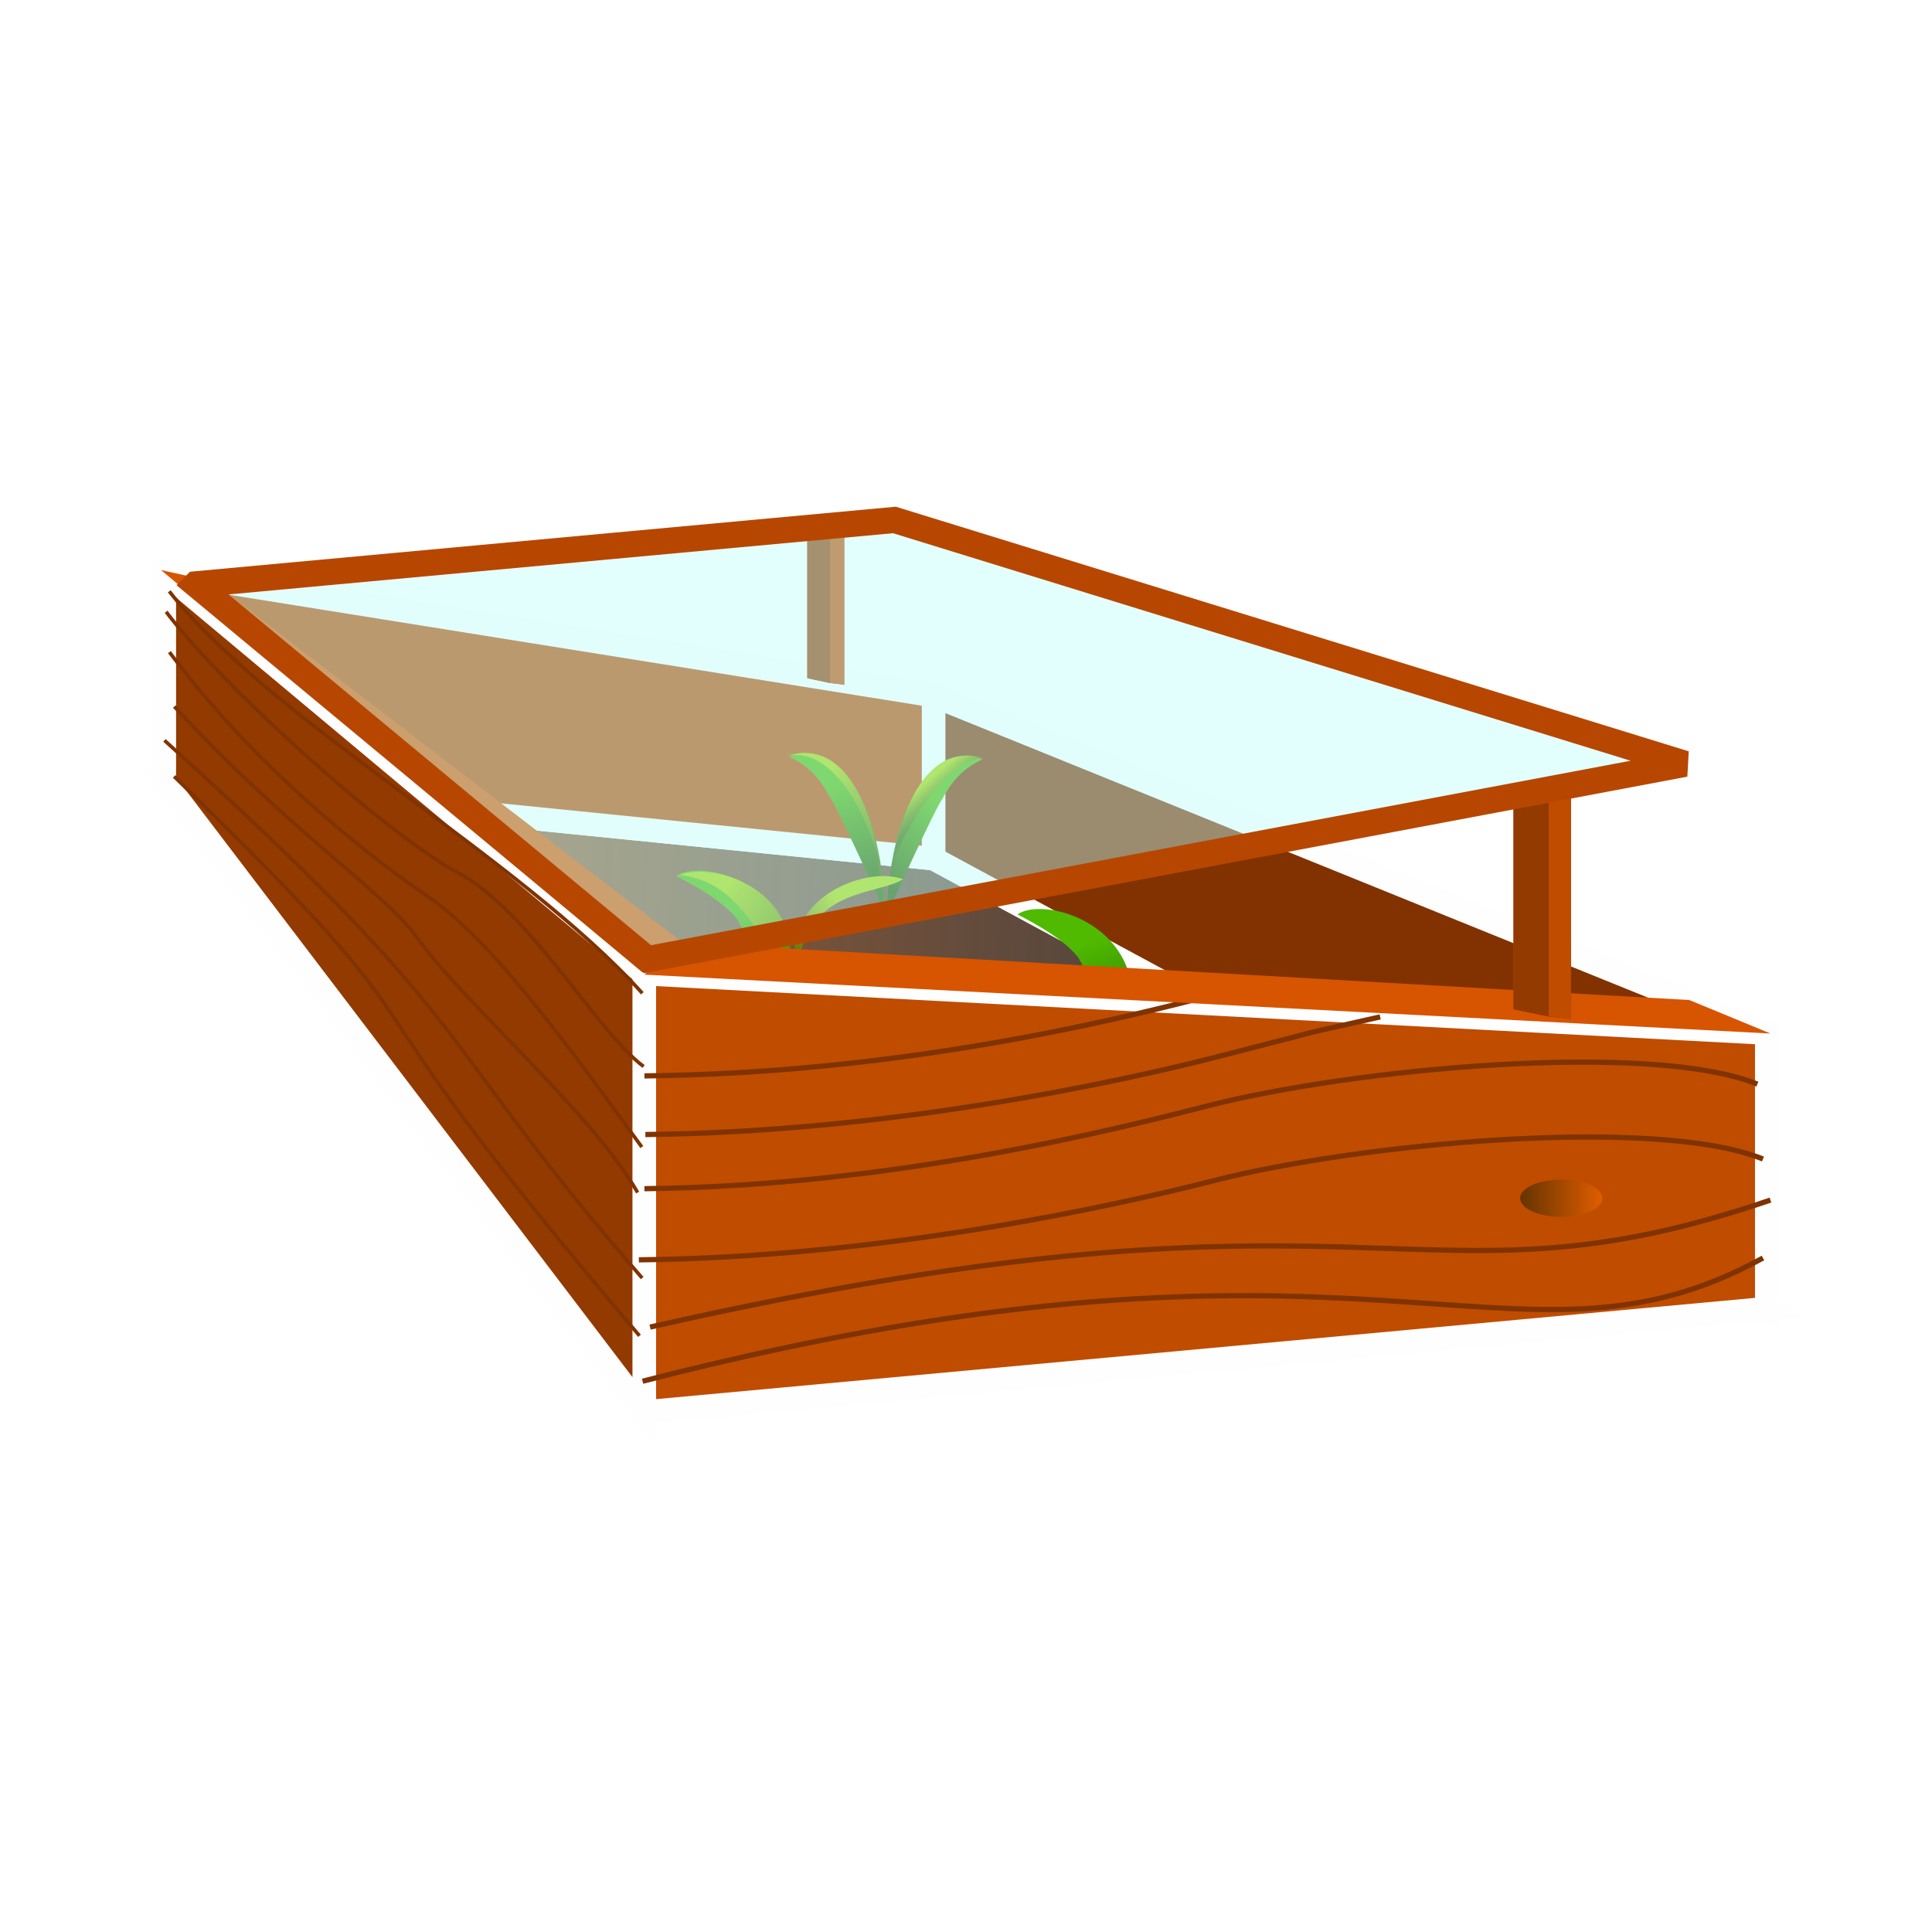 <svg:svg xmlns:dc="http://purl.org/dc/elements/1.1/" xmlns:ns1="http://sodipodi.sourceforge.net/DTD/sodipodi-0.dtd" xmlns:ns2="http://www.inkscape.org/namespaces/inkscape" xmlns:ns3="http://www.w3.org/1999/xlink" xmlns:ns5="http://creativecommons.org/ns#" xmlns:rdf="http://www.w3.org/1999/02/22-rdf-syntax-ns#" xmlns:svg="http://www.w3.org/2000/svg" height="739.026" id="svg21690" viewBox="15.632 246.877 739.026 739.026" width="739.026" ns1:docname="sarah-sharp-cold-frame.svg" ns1:version="0.32" ns2:output_extension="org.inkscape.output.svg.inkscape" ns2:version="0.46">
  <svg:defs id="defs21692">
    <svg:linearGradient id="linearGradient24322">
      <svg:stop id="stop24324" offset="0" style="stop-color:#a6d100" />
      <svg:stop id="stop24326" offset=".5" style="stop-color:#3c4b00;stop-opacity:.498" />
      <svg:stop id="stop24328" offset="1" style="stop-color:#344200;stop-opacity:0" />
    </svg:linearGradient>
    <svg:linearGradient id="linearGradient24171">
      <svg:stop id="stop24173" offset="0" style="stop-color:#2d6a00" />
      <svg:stop id="stop24175" offset="1" style="stop-color:#4fba00" />
    </svg:linearGradient>
    <svg:linearGradient id="linearGradient24151">
      <svg:stop id="stop24153" offset="0" style="stop-color:#265900" />
      <svg:stop id="stop24155" offset="1" style="stop-color:#4fba00" />
    </svg:linearGradient>
    <svg:pattern height="256" id="sand_bitmap" patternTransform="matrix(.983 0 0 .98 4.623 13.287)" patternUnits="userSpaceOnUse" width="256" ns2:stockid="Sand (bitmap)">
      
      
    </svg:pattern>
    <svg:linearGradient gradientUnits="userSpaceOnUse" id="linearGradient22522" x1="596.14" x2="629.57" y1="705.22" y2="705.22" ns2:collect="always">
      <svg:stop id="stop22516" offset="0" style="stop-color:#613300" />
      <svg:stop id="stop22518" offset="1" style="stop-color:#e35e00;stop-opacity:.992" />
    </svg:linearGradient>
    <svg:linearGradient gradientUnits="userSpaceOnUse" id="linearGradient22532" x1="460.02" x2="112.88" y1="617.8" y2="602.09" ns2:collect="always">
      <svg:stop id="stop22526" offset="0" style="stop-color:#1a0900;stop-opacity:.757" />
      <svg:stop id="stop22528" offset="1" style="stop-color:#a95415;stop-opacity:.863" />
    </svg:linearGradient>
    <svg:linearGradient gradientUnits="userSpaceOnUse" id="linearGradient24185" x1="370" x2="385.81" y1="566.84" y2="564.39" ns2:collect="always" ns3:href="#linearGradient24151" />
    <svg:linearGradient gradientUnits="userSpaceOnUse" id="linearGradient24187" x1="369.11" x2="378.09" y1="565.2" y2="573.6" ns2:collect="always" ns3:href="#linearGradient24322" />
    <svg:linearGradient gradientUnits="userSpaceOnUse" id="linearGradient24189" x1="370" x2="388.85" y1="566.84" y2="557.74" ns2:collect="always" ns3:href="#linearGradient24171" />
    <svg:linearGradient gradientUnits="userSpaceOnUse" id="linearGradient24191" x1="383.29" x2="341.3" y1="453.27" y2="454.97" ns2:collect="always" ns3:href="#linearGradient24322" />
    <svg:linearGradient gradientUnits="userSpaceOnUse" id="linearGradient24320" x1="385.46" x2="359.21" y1="595.28" y2="595.91" ns2:collect="always" ns3:href="#linearGradient24322" />
  </svg:defs>
  <ns1:namedview bordercolor="#666666" borderopacity="1.0" gridtolerance="10000" guidetolerance="10" id="base" objecttolerance="10" pagecolor="#ffffff" showgrid="false" ns2:current-layer="layer1" ns2:cx="426.76987" ns2:cy="563.92637" ns2:document-units="px" ns2:pageopacity="0.0" ns2:pageshadow="2" ns2:window-height="691" ns2:window-width="1017" ns2:window-x="0" ns2:window-y="-3" ns2:zoom="0.49497475" />
  <svg:g id="layer1" ns2:groupmode="layer" ns2:label="Layer 1">
    <svg:rect height="113.3" id="rect24045" style="fill:url(#sand_bitmap)" transform="matrix(.996 .086 -.124 .992 0 0)" width="309.98" x="249.33" y="518.23" />
    <svg:g id="g21700" style="stroke:#fefefe;stroke-width:9;fill:#f8f8f8" ns1:type="inkscape:box3d" ns2:corner0="3.6213543 : -0.41581436 : 0 : 1" ns2:corner7="1.2018974 : -0.78500988 : 1.3006336 : 1" ns2:perspectiveID="#perspective21698">
      <svg:path d="m78.489 545.75l183.57 241.26 429.39-39.57-318.68-172.11-294.28-29.58z" id="path21710" style="fill-rule:evenodd;fill:url(#linearGradient22532)" ns1:type="inkscape:box3dside" ns2:box3dsidetype="13" />
      <svg:path d="m78.489 465.86v79.89l294.28 29.58v-62.34l-294.28-47.13z" id="path21702" style="fill-rule:evenodd;fill:#b94900" ns1:type="inkscape:box3dside" ns2:box3dsidetype="6" />
      <svg:path d="m372.77 512.99l318.68 129.05v105.4l-318.68-172.11v-62.34z" id="path21712" style="fill-rule:evenodd;fill:#813200" ns1:type="inkscape:box3dside" ns2:box3dsidetype="11" />
      <svg:path d="m262.06 619.33v167.68l429.39-39.57v-105.4l-429.39-22.71z" id="path21708" style="fill-rule:evenodd;fill:#c04c00" ns1:type="inkscape:box3dside" ns2:box3dsidetype="14" />
      <svg:path d="m78.489 465.86l183.57 153.47v167.68l-183.57-241.26-0.001-79.89z" id="path21706" style="fill-rule:evenodd;fill:#933a00" ns1:type="inkscape:box3dside" ns2:box3dsidetype="3" />
    </svg:g>
    <svg:path d="m261.43 775.22c280-72 332.86 5.33 428.57-47.14" id="path21728" style="stroke:#803300;stroke-width:2;fill:none" ns1:nodetypes="cc" />
    <svg:path d="m264.29 754.51c280-63.43 291.42-1.82 428.57-48.58" id="path22500" style="stroke:#803300;stroke-width:2;fill:none" ns1:nodetypes="cc" />
    <svg:path d="m260 728.79c95-1 185.36-21.45 220.18-30.36 54.81-14.02 168.39-24.83 209.82-8.21" id="path22502" style="stroke:#803300;stroke-width:2;fill:none" ns1:nodetypes="csc" />
    <svg:path d="m262.14 701.57c95-1 181.07-22.88 215.9-31.79 54.81-14.02 168.39-24.83 209.82-8.21" id="path22506" style="stroke:#803300;stroke-width:2;fill:none" ns1:nodetypes="csc" />
    <svg:path d="m262.5 680.86c95-1 183.57-20.74 218.39-29.65 54.81-14.02 22.68-6.26 62.68-15.35" id="path22508" style="stroke:#803300;stroke-width:2;fill:none" ns1:nodetypes="csc" />
    <svg:path d="m262.14 658.43c95-0.99 176.07-20.38 210.9-29.28" id="path22510" style="stroke:#803300;stroke-width:2;fill:none" ns1:nodetypes="cs" />
    <svg:path d="m628.57 705.22a15.714 7.143 0 1 1 -31.43 0 15.714 7.143 0 1 1 31.43 0z" id="path22512" style="fill:url(#linearGradient22522)" ns1:cx="612.85712" ns1:cy="705.2193" ns1:rx="15.714286" ns1:ry="7.1428571" ns1:type="arc" />
    <svg:path d="m82.243 543.88c118.58 115.56 46.537 59.53 178 213.96" id="path24051" style="stroke:#803300;stroke-width:1.371;fill:none" ns1:nodetypes="cc" />
    <svg:path d="m78.539 530.09c124.4 112.47 100.36 110.9 182.74 205.67" id="path24053" style="stroke:#803300;stroke-width:1.371;fill:none" ns1:nodetypes="cc" />
    <svg:path d="m82.32 517.15c43.25 46.97 80.99 71.56 92.68 88.14 17.53 24.84 67.12 67.19 84.53 97.76" id="path24055" style="stroke:#803300;stroke-width:1.371;fill:none" ns1:nodetypes="csc" />
    <svg:path d="m80.436 496.32c36.104 48.4 82.714 82.45 98.674 93.34 25 17.06 54.05 57.58 82.03 95.98" id="path24057" style="stroke:#803300;stroke-width:1.371;fill:none" ns1:nodetypes="csc" />
    <svg:path d="m79.174 480.89c20.926 27.94 84.316 85.27 111.26 99.57 27.77 14.74 53.41 60.98 71.39 74.37" id="path24059" style="stroke:#803300;stroke-width:1.371;fill:none" ns1:nodetypes="csc" />
    <svg:path d="m80.378 473.07c38.092 48.89 133.93 101.56 180.96 153.75" id="path24061" style="stroke:#803300;stroke-width:1.371;fill:none" ns1:nodetypes="cs" />
    <svg:path d="m372.2 301.58l247.85-8.05-25.69 19.25-239.84-2.22 17.68-8.98z" id="rect24067" style="fill:#d75400" transform="rotate(39.352)" ns1:nodetypes="ccccc" />
    <svg:g id="g24177" transform="matrix(.882 0 0 .766 56.868 135.88)">
      <svg:g id="g24121" transform="matrix(3.039 -1.03 .638 1.248 -1163.6 246.75)">
        <svg:path d="m385.35 555.85c-1.9 3.11-15.35 34.66-15.35 34.66 12.32-53.57 21.41-50.24 22.94-43.91-2.8 0.95-5.22 4.2-7.59 9.25z" id="path24075" style="fill:url(#linearGradient24185)" ns1:nodetypes="cccc" />
        <svg:path d="m370 590.86c7.5-32.5 17.12-57.44 23.4-44.25-3.05-3.69-10.29 5.83-18.2 24.69" id="path24077" style="fill:url(#linearGradient24187)" ns1:nodetypes="ccz" />
      </svg:g>
      <svg:g id="g24161" transform="matrix(-3.039 -1.03 -.638 1.248 1838.5 245.46)">
        <svg:path d="m385.35 555.85c-1.9 3.11-15.35 34.66-15.35 34.66 12.32-53.57 21.41-50.24 22.94-43.91-2.8 0.95-5.22 4.2-7.59 9.25z" id="path24163" style="fill:url(#linearGradient24189)" ns1:nodetypes="cccc" />
        <svg:path d="m370 590.86c7.5-32.5 17.12-57.44 23.4-44.25-3.19-5.81-10.02 1.18-18.2 24.69" id="path24165" style="fill:url(#linearGradient24191)" ns1:nodetypes="ccz" />
      </svg:g>
    </svg:g>
    <svg:g id="g24193" transform="translate(-86.938 -15.639)">
      <svg:g id="g24195" transform="matrix(3.039 -1.03 .638 1.248 -1163.6 246.75)">
        <svg:path d="m385.35 555.85c-1.9 3.11-15.35 34.66-15.35 34.66 12.32-53.57 21.41-50.24 22.94-43.91-2.8 0.95-5.22 4.2-7.59 9.25z" id="path24197" style="fill:url(#linearGradient24185)" ns1:nodetypes="cccc" />
        <svg:path d="m370 590.86c7.5-32.5 17.12-57.44 23.4-44.25-3.05-3.69-10.29 5.83-18.2 24.69" id="path24199" style="fill:url(#linearGradient24187)" ns1:nodetypes="ccz" />
      </svg:g>
      <svg:g id="g24201" transform="matrix(-3.039 -1.03 -.638 1.248 1838.5 245.46)">
        <svg:path d="m385.35 555.85c-1.9 3.11-15.35 34.66-15.35 34.66 12.32-53.57 21.41-50.24 22.94-43.91-2.8 0.95-5.22 4.2-7.59 9.25z" id="path24203" style="fill:url(#linearGradient24189)" ns1:nodetypes="cccc" />
        <svg:path d="m370 590.86c7.5-32.5 17.12-57.44 23.4-44.25-3.19-5.81-10.02 1.18-18.2 24.69" id="path24205" style="fill:url(#linearGradient24191)" ns1:nodetypes="ccz" />
      </svg:g>
    </svg:g>
    <svg:g id="g24295">
      <svg:g id="g24245" transform="matrix(-3.039 -1.03 -.638 1.248 1817.2 302.54)">
        <svg:g id="g24304" transform="translate(-.287 1.366)">
          <svg:path d="m384.05 552.5c-1.9 3.33-2.51 5.43-3.85 6.71-2.68-0.37-3.69-3.1-3.69-3.1 4.75-18.04 14.9-15.84 16.43-9.51-2.8 0.95-6.52 2.56-8.89 5.9z" id="path24247" style="fill:url(#linearGradient24189)" ns1:nodetypes="ccccc" />
          <svg:path d="m376.61 556.75c3.1-16.65 12.85-17.39 15.98-10.8-2.15-0.79-6.22-2.86-14.03 12.75 0.61 0.32 1.09-0.58 1.66 0.43" id="path24249" style="fill:url(#linearGradient24191)" ns1:nodetypes="cccc" />
        </svg:g>
      </svg:g>
    </svg:g>
    <svg:g id="g24312" transform="matrix(3.039 -1.03 .638 1.248 -1180.3 306.21)">
      <svg:path d="m384.05 552.5c-1.29 0.98-2.51 5.43-3.85 6.71-2.68-0.37-3.69-3.1-3.69-3.1 4.75-18.04 14.9-15.84 16.43-9.51-2.8 0.95-6.17 1.99-8.89 5.9z" id="path24314" style="fill:url(#linearGradient24189)" ns1:nodetypes="ccccc" />
      <svg:path d="m376.61 556.75c3.1-16.65 12.85-17.39 15.98-10.8-3.55 1.91-10.36-5.87-15.63 12.04 0.62 0.32 2.69 0.13 3.26 1.14" id="path24316" style="fill:url(#linearGradient24320)" ns1:nodetypes="cccc" />
    </svg:g>
    <svg:g id="g24354" transform="translate(23.234 10.102)">
      <svg:g id="g24330" transform="translate(107.29 4.599)">
        <svg:g id="g24332" transform="matrix(-3.039 -1.03 -.638 1.248 1817.2 302.54)">
          <svg:g id="g24334" transform="translate(-.287 1.366)">
            <svg:path d="m384.05 552.5c-1.9 3.33-2.51 5.43-3.85 6.71-2.68-0.37-3.69-3.1-3.69-3.1 4.75-18.04 14.9-15.84 16.43-9.51-2.8 0.95-6.52 2.56-8.89 5.9z" id="path24336" style="fill:url(#linearGradient24189)" ns1:nodetypes="ccccc" />
            <svg:path d="m376.61 556.75c3.1-16.65 12.85-17.39 15.98-10.8-2.15-0.79-6.22-2.86-14.03 12.75 0.61 0.32 1.09-0.58 1.66 0.43" id="path24338" style="fill:url(#linearGradient24191)" ns1:nodetypes="cccc" />
          </svg:g>
        </svg:g>
      </svg:g>
      <svg:g id="g24340" transform="matrix(3.039 -1.03 .638 1.248 -1073 310.81)">
        <svg:path d="m384.05 552.5c-1.29 0.98-2.51 5.43-3.85 6.71-2.68-0.37-3.69-3.1-3.69-3.1 4.75-18.04 14.9-15.84 16.43-9.51-2.8 0.95-6.17 1.99-8.89 5.9z" id="path24342" style="fill:url(#linearGradient24189)" ns1:nodetypes="ccccc" />
        <svg:path d="m376.61 556.75c3.1-16.65 12.85-17.39 15.98-10.8-3.55 1.91-10.36-5.87-15.63 12.04 0.62 0.32 2.69 0.13 3.26 1.14" id="path24344" style="fill:url(#linearGradient24320)" ns1:nodetypes="cccc" />
      </svg:g>
    </svg:g>
    <svg:path d="m305.88 590.09l388.6-0.37 31.68 10.98-431.42 2.5 11.14-13.11z" id="rect24070" style="fill:#d75400" transform="matrix(.998 .058 -.053 .999 0 0)" ns1:nodetypes="ccccc" />
    <svg:g id="g24395" style="fill:#d75400" ns1:type="inkscape:box3d" ns2:corner0="-0.10524327 : 0.21136661 : 0 : 1" ns2:corner7="-0.13113655 : 0.0058517901 : 0.023491938 : 1" ns2:perspectiveID="#perspective24409">
      <svg:path d="m594.57 632.94l13.47 2.74 8.53 0.94-13.37-2.7-8.63-0.98z" id="path24405" style="fill:#803300" ns1:type="inkscape:box3dside" ns2:box3dsidetype="13" />
      <svg:path d="m594.57 548.36v84.58l8.63 0.98v-82.41l-8.63-3.15z" id="path24397" style="fill:#b94900" ns1:type="inkscape:box3dside" ns2:box3dsidetype="6" />
      <svg:path d="m603.2 551.51l13.37 0.31v84.8l-13.37-2.7v-82.41z" id="path24407" style="fill:#813200" ns1:type="inkscape:box3dside" ns2:box3dsidetype="11" />
      <svg:path d="m594.57 548.36l13.47 0.23 8.53 3.23-13.37-0.31-8.63-3.15z" id="path24399" style="fill-rule:evenodd;fill:#4d4d9f" ns1:type="inkscape:box3dside" ns2:box3dsidetype="5" />
      <svg:path d="m608.04 548.59v87.09l8.53 0.94v-84.8l-8.53-3.23z" id="path24403" style="fill:#c04c00" ns1:type="inkscape:box3dside" ns2:box3dsidetype="14" />
      <svg:path d="m594.57 548.36l13.47 0.23v87.09l-13.47-2.74v-84.58z" id="path24401" style="fill:#933a00" ns1:type="inkscape:box3dside" ns2:box3dsidetype="3" />
    </svg:g>
    <svg:g id="g24411" style="fill:#d75400" ns1:type="inkscape:box3d" ns2:corner0="-0.10524327 : 0.21136661 : 0 : 1" ns2:corner7="-0.13113655 : 0.0058517901 : 0.023491938 : 1" ns2:perspectiveID="#perspective24425">
      <svg:path d="m324.43 506.29l8.66 1.85 5.48 0.64-8.59-1.83-5.55-0.66z" id="path24413" style="fill:#803300" ns1:type="inkscape:box3dside" ns2:box3dsidetype="13" />
      <svg:path d="m324.43 449.09v57.2l5.55 0.66v-55.73l-5.55-2.13z" id="path24415" style="fill:#b94900" ns1:type="inkscape:box3dside" ns2:box3dsidetype="6" />
      <svg:path d="m329.98 451.22l8.59 0.21v57.35l-8.59-1.83v-55.73z" id="path24417" style="fill:#813200" ns1:type="inkscape:box3dside" ns2:box3dsidetype="11" />
      <svg:path d="m324.43 449.09l8.66 0.15 5.48 2.19-8.59-0.21-5.55-2.13z" id="path24419" style="fill-rule:evenodd;fill:#4d4d9f" ns1:type="inkscape:box3dside" ns2:box3dsidetype="5" />
      <svg:path d="m333.09 449.24v58.9l5.48 0.64v-57.35l-5.48-2.19z" id="path24421" style="fill:#c04c00" ns1:type="inkscape:box3dside" ns2:box3dsidetype="14" />
      <svg:path d="m324.43 449.09l8.66 0.15v58.9l-8.66-1.85v-57.2z" id="path24423" style="fill:#933a00" ns1:type="inkscape:box3dside" ns2:box3dsidetype="3" />
    </svg:g>
    <svg:path d="m90.574 470.39l267.18-24.62 302.39 93.28-396.86 74.73-172.71-143.39z" id="rect24372" style="fill-opacity:.439;stroke:#b74700;stroke-width:10;fill:#bdfffd" ns1:nodetypes="ccccc" />
  </svg:g>
</svg:svg>